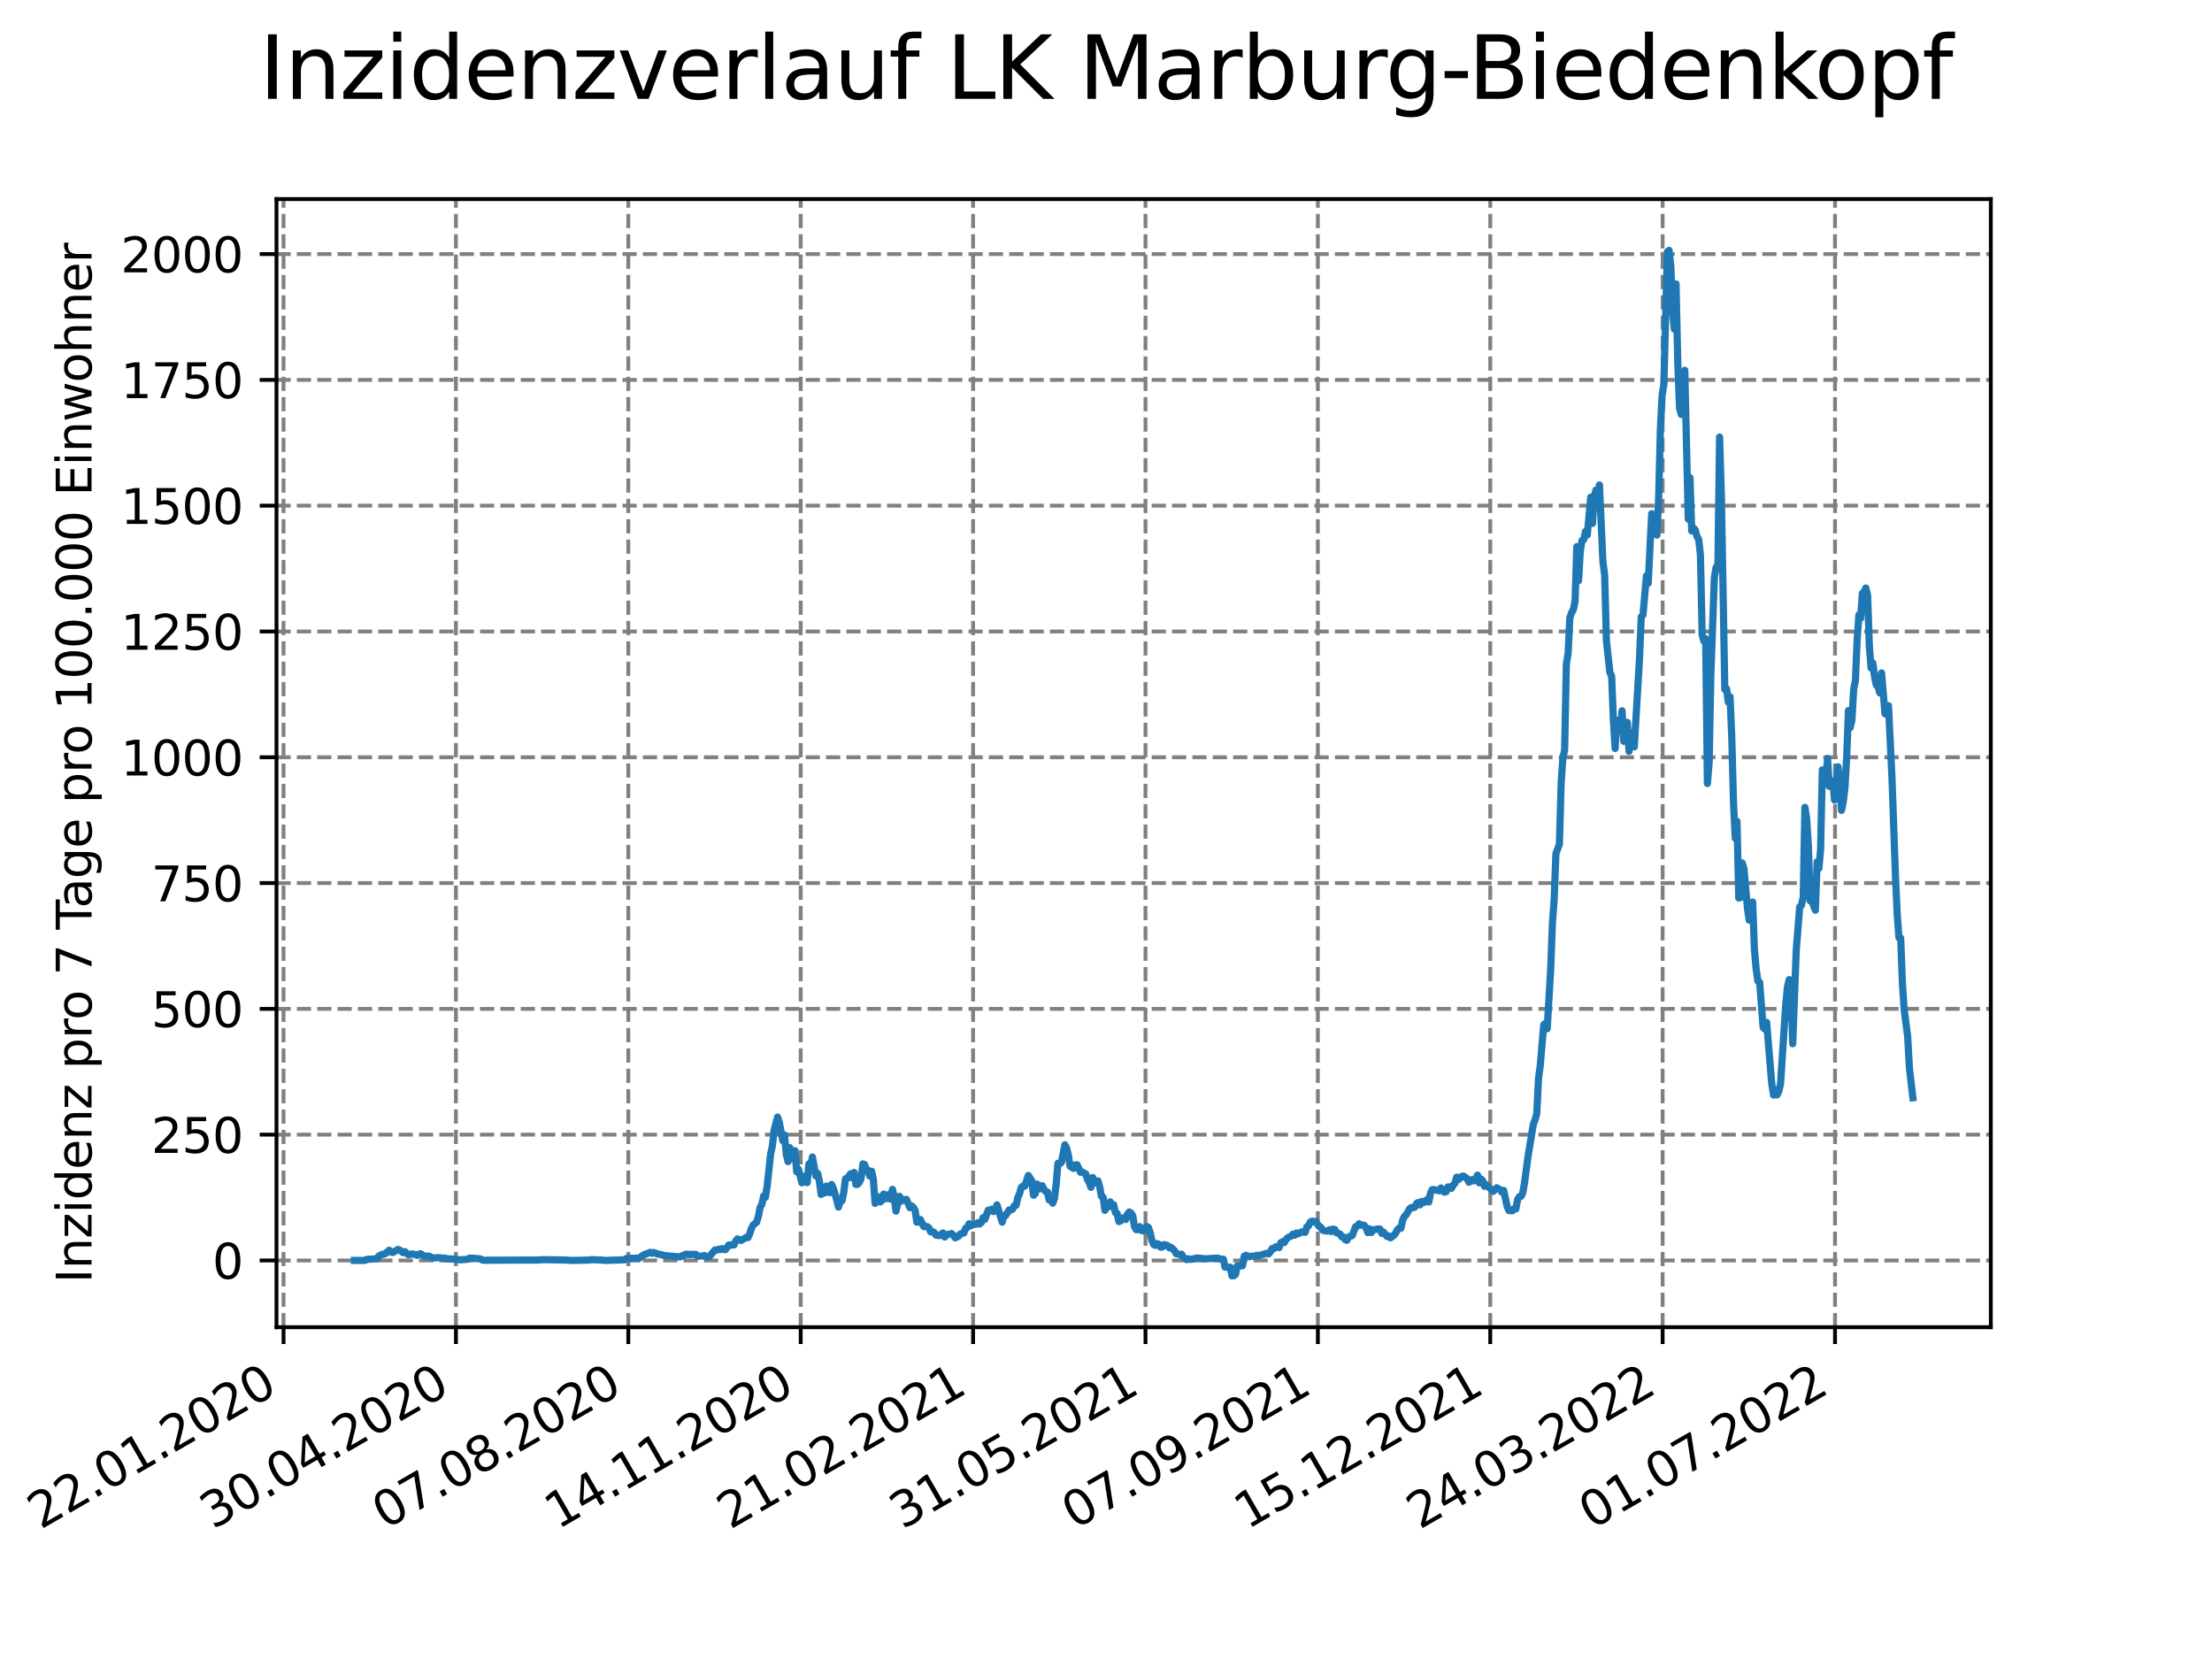 <?xml version="1.0" encoding="utf-8" standalone="no"?>
<!DOCTYPE svg PUBLIC "-//W3C//DTD SVG 1.1//EN"
  "http://www.w3.org/Graphics/SVG/1.1/DTD/svg11.dtd">
<svg xmlns:xlink="http://www.w3.org/1999/xlink" width="460.8pt" height="345.6pt" viewBox="0 0 460.8 345.6" xmlns="http://www.w3.org/2000/svg" version="1.1">
 <defs>
  <style type="text/css">*{stroke-linejoin: round; stroke-linecap: butt}</style>
 </defs>
 <g id="figure_1">
  <g id="patch_1">
   <path d="M 0 345.6 
L 460.8 345.6 
L 460.8 0 
L 0 0 
z
" style="fill: #ffffff"/>
  </g>
  <g id="axes_1">
   <g id="patch_2">
    <path d="M 57.6 276.48 
L 414.72 276.48 
L 414.72 41.472 
L 57.6 41.472 
z
" style="fill: #ffffff"/>
   </g>
   <g id="matplotlib.axis_1">
    <g id="xtick_1">
     <g id="line2d_1">
      <path d="M 59.066 276.48 
L 59.066 41.472 
" clip-path="url(#pbf3b383c83)" style="fill: none; stroke-dasharray: 2.96,1.28; stroke-dashoffset: 0; stroke: #808080; stroke-width: 0.8"/>
     </g>
     <g id="line2d_2">
      <defs>
       <path id="m702a33575b" d="M 0 0 
L 0 3.5 
" style="stroke: #000000; stroke-width: 0.8"/>
      </defs>
      <g>
       <use xlink:href="#m702a33575b" x="59.066" y="276.48" style="stroke: #000000; stroke-width: 0.8"/>
      </g>
     </g>
     <g id="text_1">
      <!-- 22.01.2020 -->
      <g transform="translate(8.441 318.689)rotate(-30)scale(0.1 -0.1)">
       <defs>
        <path id="DejaVuSans-32" d="M 1228 531 
L 3431 531 
L 3431 0 
L 469 0 
L 469 531 
Q 828 903 1448 1529 
Q 2069 2156 2228 2338 
Q 2531 2678 2651 2914 
Q 2772 3150 2772 3378 
Q 2772 3750 2511 3984 
Q 2250 4219 1831 4219 
Q 1534 4219 1204 4116 
Q 875 4013 500 3803 
L 500 4441 
Q 881 4594 1212 4672 
Q 1544 4750 1819 4750 
Q 2544 4750 2975 4387 
Q 3406 4025 3406 3419 
Q 3406 3131 3298 2873 
Q 3191 2616 2906 2266 
Q 2828 2175 2409 1742 
Q 1991 1309 1228 531 
z
" transform="scale(0.016)"/>
        <path id="DejaVuSans-2e" d="M 684 794 
L 1344 794 
L 1344 0 
L 684 0 
L 684 794 
z
" transform="scale(0.016)"/>
        <path id="DejaVuSans-30" d="M 2034 4250 
Q 1547 4250 1301 3770 
Q 1056 3291 1056 2328 
Q 1056 1369 1301 889 
Q 1547 409 2034 409 
Q 2525 409 2770 889 
Q 3016 1369 3016 2328 
Q 3016 3291 2770 3770 
Q 2525 4250 2034 4250 
z
M 2034 4750 
Q 2819 4750 3233 4129 
Q 3647 3509 3647 2328 
Q 3647 1150 3233 529 
Q 2819 -91 2034 -91 
Q 1250 -91 836 529 
Q 422 1150 422 2328 
Q 422 3509 836 4129 
Q 1250 4750 2034 4750 
z
" transform="scale(0.016)"/>
        <path id="DejaVuSans-31" d="M 794 531 
L 1825 531 
L 1825 4091 
L 703 3866 
L 703 4441 
L 1819 4666 
L 2450 4666 
L 2450 531 
L 3481 531 
L 3481 0 
L 794 0 
L 794 531 
z
" transform="scale(0.016)"/>
       </defs>
       <use xlink:href="#DejaVuSans-32"/>
       <use xlink:href="#DejaVuSans-32" x="63.623"/>
       <use xlink:href="#DejaVuSans-2e" x="127.246"/>
       <use xlink:href="#DejaVuSans-30" x="159.033"/>
       <use xlink:href="#DejaVuSans-31" x="222.656"/>
       <use xlink:href="#DejaVuSans-2e" x="286.279"/>
       <use xlink:href="#DejaVuSans-32" x="318.066"/>
       <use xlink:href="#DejaVuSans-30" x="381.689"/>
       <use xlink:href="#DejaVuSans-32" x="445.312"/>
       <use xlink:href="#DejaVuSans-30" x="508.936"/>
      </g>
     </g>
    </g>
    <g id="xtick_2">
     <g id="line2d_3">
      <path d="M 94.978 276.48 
L 94.978 41.472 
" clip-path="url(#pbf3b383c83)" style="fill: none; stroke-dasharray: 2.96,1.28; stroke-dashoffset: 0; stroke: #808080; stroke-width: 0.8"/>
     </g>
     <g id="line2d_4">
      <g>
       <use xlink:href="#m702a33575b" x="94.978" y="276.48" style="stroke: #000000; stroke-width: 0.8"/>
      </g>
     </g>
     <g id="text_2">
      <!-- 30.04.2020 -->
      <g transform="translate(44.352 318.689)rotate(-30)scale(0.1 -0.1)">
       <defs>
        <path id="DejaVuSans-33" d="M 2597 2516 
Q 3050 2419 3304 2112 
Q 3559 1806 3559 1356 
Q 3559 666 3084 287 
Q 2609 -91 1734 -91 
Q 1441 -91 1130 -33 
Q 819 25 488 141 
L 488 750 
Q 750 597 1062 519 
Q 1375 441 1716 441 
Q 2309 441 2620 675 
Q 2931 909 2931 1356 
Q 2931 1769 2642 2001 
Q 2353 2234 1838 2234 
L 1294 2234 
L 1294 2753 
L 1863 2753 
Q 2328 2753 2575 2939 
Q 2822 3125 2822 3475 
Q 2822 3834 2567 4026 
Q 2313 4219 1838 4219 
Q 1578 4219 1281 4162 
Q 984 4106 628 3988 
L 628 4550 
Q 988 4650 1302 4700 
Q 1616 4750 1894 4750 
Q 2613 4750 3031 4423 
Q 3450 4097 3450 3541 
Q 3450 3153 3228 2886 
Q 3006 2619 2597 2516 
z
" transform="scale(0.016)"/>
        <path id="DejaVuSans-34" d="M 2419 4116 
L 825 1625 
L 2419 1625 
L 2419 4116 
z
M 2253 4666 
L 3047 4666 
L 3047 1625 
L 3713 1625 
L 3713 1100 
L 3047 1100 
L 3047 0 
L 2419 0 
L 2419 1100 
L 313 1100 
L 313 1709 
L 2253 4666 
z
" transform="scale(0.016)"/>
       </defs>
       <use xlink:href="#DejaVuSans-33"/>
       <use xlink:href="#DejaVuSans-30" x="63.623"/>
       <use xlink:href="#DejaVuSans-2e" x="127.246"/>
       <use xlink:href="#DejaVuSans-30" x="159.033"/>
       <use xlink:href="#DejaVuSans-34" x="222.656"/>
       <use xlink:href="#DejaVuSans-2e" x="286.279"/>
       <use xlink:href="#DejaVuSans-32" x="318.066"/>
       <use xlink:href="#DejaVuSans-30" x="381.689"/>
       <use xlink:href="#DejaVuSans-32" x="445.312"/>
       <use xlink:href="#DejaVuSans-30" x="508.936"/>
      </g>
     </g>
    </g>
    <g id="xtick_3">
     <g id="line2d_5">
      <path d="M 130.889 276.48 
L 130.889 41.472 
" clip-path="url(#pbf3b383c83)" style="fill: none; stroke-dasharray: 2.96,1.28; stroke-dashoffset: 0; stroke: #808080; stroke-width: 0.8"/>
     </g>
     <g id="line2d_6">
      <g>
       <use xlink:href="#m702a33575b" x="130.889" y="276.48" style="stroke: #000000; stroke-width: 0.8"/>
      </g>
     </g>
     <g id="text_3">
      <!-- 07.08.2020 -->
      <g transform="translate(80.264 318.689)rotate(-30)scale(0.1 -0.1)">
       <defs>
        <path id="DejaVuSans-37" d="M 525 4666 
L 3525 4666 
L 3525 4397 
L 1831 0 
L 1172 0 
L 2766 4134 
L 525 4134 
L 525 4666 
z
" transform="scale(0.016)"/>
        <path id="DejaVuSans-38" d="M 2034 2216 
Q 1584 2216 1326 1975 
Q 1069 1734 1069 1313 
Q 1069 891 1326 650 
Q 1584 409 2034 409 
Q 2484 409 2743 651 
Q 3003 894 3003 1313 
Q 3003 1734 2745 1975 
Q 2488 2216 2034 2216 
z
M 1403 2484 
Q 997 2584 770 2862 
Q 544 3141 544 3541 
Q 544 4100 942 4425 
Q 1341 4750 2034 4750 
Q 2731 4750 3128 4425 
Q 3525 4100 3525 3541 
Q 3525 3141 3298 2862 
Q 3072 2584 2669 2484 
Q 3125 2378 3379 2068 
Q 3634 1759 3634 1313 
Q 3634 634 3220 271 
Q 2806 -91 2034 -91 
Q 1263 -91 848 271 
Q 434 634 434 1313 
Q 434 1759 690 2068 
Q 947 2378 1403 2484 
z
M 1172 3481 
Q 1172 3119 1398 2916 
Q 1625 2713 2034 2713 
Q 2441 2713 2670 2916 
Q 2900 3119 2900 3481 
Q 2900 3844 2670 4047 
Q 2441 4250 2034 4250 
Q 1625 4250 1398 4047 
Q 1172 3844 1172 3481 
z
" transform="scale(0.016)"/>
       </defs>
       <use xlink:href="#DejaVuSans-30"/>
       <use xlink:href="#DejaVuSans-37" x="63.623"/>
       <use xlink:href="#DejaVuSans-2e" x="127.246"/>
       <use xlink:href="#DejaVuSans-30" x="159.033"/>
       <use xlink:href="#DejaVuSans-38" x="222.656"/>
       <use xlink:href="#DejaVuSans-2e" x="286.279"/>
       <use xlink:href="#DejaVuSans-32" x="318.066"/>
       <use xlink:href="#DejaVuSans-30" x="381.689"/>
       <use xlink:href="#DejaVuSans-32" x="445.312"/>
       <use xlink:href="#DejaVuSans-30" x="508.936"/>
      </g>
     </g>
    </g>
    <g id="xtick_4">
     <g id="line2d_7">
      <path d="M 166.801 276.48 
L 166.801 41.472 
" clip-path="url(#pbf3b383c83)" style="fill: none; stroke-dasharray: 2.96,1.28; stroke-dashoffset: 0; stroke: #808080; stroke-width: 0.8"/>
     </g>
     <g id="line2d_8">
      <g>
       <use xlink:href="#m702a33575b" x="166.801" y="276.48" style="stroke: #000000; stroke-width: 0.8"/>
      </g>
     </g>
     <g id="text_4">
      <!-- 14.11.2020 -->
      <g transform="translate(116.175 318.689)rotate(-30)scale(0.1 -0.1)">
       <use xlink:href="#DejaVuSans-31"/>
       <use xlink:href="#DejaVuSans-34" x="63.623"/>
       <use xlink:href="#DejaVuSans-2e" x="127.246"/>
       <use xlink:href="#DejaVuSans-31" x="159.033"/>
       <use xlink:href="#DejaVuSans-31" x="222.656"/>
       <use xlink:href="#DejaVuSans-2e" x="286.279"/>
       <use xlink:href="#DejaVuSans-32" x="318.066"/>
       <use xlink:href="#DejaVuSans-30" x="381.689"/>
       <use xlink:href="#DejaVuSans-32" x="445.312"/>
       <use xlink:href="#DejaVuSans-30" x="508.936"/>
      </g>
     </g>
    </g>
    <g id="xtick_5">
     <g id="line2d_9">
      <path d="M 202.712 276.48 
L 202.712 41.472 
" clip-path="url(#pbf3b383c83)" style="fill: none; stroke-dasharray: 2.96,1.28; stroke-dashoffset: 0; stroke: #808080; stroke-width: 0.8"/>
     </g>
     <g id="line2d_10">
      <g>
       <use xlink:href="#m702a33575b" x="202.712" y="276.48" style="stroke: #000000; stroke-width: 0.8"/>
      </g>
     </g>
     <g id="text_5">
      <!-- 21.02.2021 -->
      <g transform="translate(152.087 318.689)rotate(-30)scale(0.1 -0.1)">
       <use xlink:href="#DejaVuSans-32"/>
       <use xlink:href="#DejaVuSans-31" x="63.623"/>
       <use xlink:href="#DejaVuSans-2e" x="127.246"/>
       <use xlink:href="#DejaVuSans-30" x="159.033"/>
       <use xlink:href="#DejaVuSans-32" x="222.656"/>
       <use xlink:href="#DejaVuSans-2e" x="286.279"/>
       <use xlink:href="#DejaVuSans-32" x="318.066"/>
       <use xlink:href="#DejaVuSans-30" x="381.689"/>
       <use xlink:href="#DejaVuSans-32" x="445.312"/>
       <use xlink:href="#DejaVuSans-31" x="508.936"/>
      </g>
     </g>
    </g>
    <g id="xtick_6">
     <g id="line2d_11">
      <path d="M 238.624 276.48 
L 238.624 41.472 
" clip-path="url(#pbf3b383c83)" style="fill: none; stroke-dasharray: 2.96,1.28; stroke-dashoffset: 0; stroke: #808080; stroke-width: 0.8"/>
     </g>
     <g id="line2d_12">
      <g>
       <use xlink:href="#m702a33575b" x="238.624" y="276.48" style="stroke: #000000; stroke-width: 0.8"/>
      </g>
     </g>
     <g id="text_6">
      <!-- 31.05.2021 -->
      <g transform="translate(187.998 318.689)rotate(-30)scale(0.1 -0.1)">
       <defs>
        <path id="DejaVuSans-35" d="M 691 4666 
L 3169 4666 
L 3169 4134 
L 1269 4134 
L 1269 2991 
Q 1406 3038 1543 3061 
Q 1681 3084 1819 3084 
Q 2600 3084 3056 2656 
Q 3513 2228 3513 1497 
Q 3513 744 3044 326 
Q 2575 -91 1722 -91 
Q 1428 -91 1123 -41 
Q 819 9 494 109 
L 494 744 
Q 775 591 1075 516 
Q 1375 441 1709 441 
Q 2250 441 2565 725 
Q 2881 1009 2881 1497 
Q 2881 1984 2565 2268 
Q 2250 2553 1709 2553 
Q 1456 2553 1204 2497 
Q 953 2441 691 2322 
L 691 4666 
z
" transform="scale(0.016)"/>
       </defs>
       <use xlink:href="#DejaVuSans-33"/>
       <use xlink:href="#DejaVuSans-31" x="63.623"/>
       <use xlink:href="#DejaVuSans-2e" x="127.246"/>
       <use xlink:href="#DejaVuSans-30" x="159.033"/>
       <use xlink:href="#DejaVuSans-35" x="222.656"/>
       <use xlink:href="#DejaVuSans-2e" x="286.279"/>
       <use xlink:href="#DejaVuSans-32" x="318.066"/>
       <use xlink:href="#DejaVuSans-30" x="381.689"/>
       <use xlink:href="#DejaVuSans-32" x="445.312"/>
       <use xlink:href="#DejaVuSans-31" x="508.936"/>
      </g>
     </g>
    </g>
    <g id="xtick_7">
     <g id="line2d_13">
      <path d="M 274.535 276.48 
L 274.535 41.472 
" clip-path="url(#pbf3b383c83)" style="fill: none; stroke-dasharray: 2.96,1.28; stroke-dashoffset: 0; stroke: #808080; stroke-width: 0.8"/>
     </g>
     <g id="line2d_14">
      <g>
       <use xlink:href="#m702a33575b" x="274.535" y="276.48" style="stroke: #000000; stroke-width: 0.8"/>
      </g>
     </g>
     <g id="text_7">
      <!-- 07.09.2021 -->
      <g transform="translate(223.91 318.689)rotate(-30)scale(0.1 -0.1)">
       <defs>
        <path id="DejaVuSans-39" d="M 703 97 
L 703 672 
Q 941 559 1184 500 
Q 1428 441 1663 441 
Q 2288 441 2617 861 
Q 2947 1281 2994 2138 
Q 2813 1869 2534 1725 
Q 2256 1581 1919 1581 
Q 1219 1581 811 2004 
Q 403 2428 403 3163 
Q 403 3881 828 4315 
Q 1253 4750 1959 4750 
Q 2769 4750 3195 4129 
Q 3622 3509 3622 2328 
Q 3622 1225 3098 567 
Q 2575 -91 1691 -91 
Q 1453 -91 1209 -44 
Q 966 3 703 97 
z
M 1959 2075 
Q 2384 2075 2632 2365 
Q 2881 2656 2881 3163 
Q 2881 3666 2632 3958 
Q 2384 4250 1959 4250 
Q 1534 4250 1286 3958 
Q 1038 3666 1038 3163 
Q 1038 2656 1286 2365 
Q 1534 2075 1959 2075 
z
" transform="scale(0.016)"/>
       </defs>
       <use xlink:href="#DejaVuSans-30"/>
       <use xlink:href="#DejaVuSans-37" x="63.623"/>
       <use xlink:href="#DejaVuSans-2e" x="127.246"/>
       <use xlink:href="#DejaVuSans-30" x="159.033"/>
       <use xlink:href="#DejaVuSans-39" x="222.656"/>
       <use xlink:href="#DejaVuSans-2e" x="286.279"/>
       <use xlink:href="#DejaVuSans-32" x="318.066"/>
       <use xlink:href="#DejaVuSans-30" x="381.689"/>
       <use xlink:href="#DejaVuSans-32" x="445.312"/>
       <use xlink:href="#DejaVuSans-31" x="508.936"/>
      </g>
     </g>
    </g>
    <g id="xtick_8">
     <g id="line2d_15">
      <path d="M 310.447 276.48 
L 310.447 41.472 
" clip-path="url(#pbf3b383c83)" style="fill: none; stroke-dasharray: 2.96,1.28; stroke-dashoffset: 0; stroke: #808080; stroke-width: 0.8"/>
     </g>
     <g id="line2d_16">
      <g>
       <use xlink:href="#m702a33575b" x="310.447" y="276.48" style="stroke: #000000; stroke-width: 0.8"/>
      </g>
     </g>
     <g id="text_8">
      <!-- 15.12.2021 -->
      <g transform="translate(259.821 318.689)rotate(-30)scale(0.1 -0.1)">
       <use xlink:href="#DejaVuSans-31"/>
       <use xlink:href="#DejaVuSans-35" x="63.623"/>
       <use xlink:href="#DejaVuSans-2e" x="127.246"/>
       <use xlink:href="#DejaVuSans-31" x="159.033"/>
       <use xlink:href="#DejaVuSans-32" x="222.656"/>
       <use xlink:href="#DejaVuSans-2e" x="286.279"/>
       <use xlink:href="#DejaVuSans-32" x="318.066"/>
       <use xlink:href="#DejaVuSans-30" x="381.689"/>
       <use xlink:href="#DejaVuSans-32" x="445.312"/>
       <use xlink:href="#DejaVuSans-31" x="508.936"/>
      </g>
     </g>
    </g>
    <g id="xtick_9">
     <g id="line2d_17">
      <path d="M 346.358 276.48 
L 346.358 41.472 
" clip-path="url(#pbf3b383c83)" style="fill: none; stroke-dasharray: 2.96,1.28; stroke-dashoffset: 0; stroke: #808080; stroke-width: 0.8"/>
     </g>
     <g id="line2d_18">
      <g>
       <use xlink:href="#m702a33575b" x="346.358" y="276.48" style="stroke: #000000; stroke-width: 0.8"/>
      </g>
     </g>
     <g id="text_9">
      <!-- 24.03.2022 -->
      <g transform="translate(295.733 318.689)rotate(-30)scale(0.1 -0.1)">
       <use xlink:href="#DejaVuSans-32"/>
       <use xlink:href="#DejaVuSans-34" x="63.623"/>
       <use xlink:href="#DejaVuSans-2e" x="127.246"/>
       <use xlink:href="#DejaVuSans-30" x="159.033"/>
       <use xlink:href="#DejaVuSans-33" x="222.656"/>
       <use xlink:href="#DejaVuSans-2e" x="286.279"/>
       <use xlink:href="#DejaVuSans-32" x="318.066"/>
       <use xlink:href="#DejaVuSans-30" x="381.689"/>
       <use xlink:href="#DejaVuSans-32" x="445.312"/>
       <use xlink:href="#DejaVuSans-32" x="508.936"/>
      </g>
     </g>
    </g>
    <g id="xtick_10">
     <g id="line2d_19">
      <path d="M 382.27 276.48 
L 382.27 41.472 
" clip-path="url(#pbf3b383c83)" style="fill: none; stroke-dasharray: 2.96,1.28; stroke-dashoffset: 0; stroke: #808080; stroke-width: 0.8"/>
     </g>
     <g id="line2d_20">
      <g>
       <use xlink:href="#m702a33575b" x="382.27" y="276.48" style="stroke: #000000; stroke-width: 0.8"/>
      </g>
     </g>
     <g id="text_10">
      <!-- 01.07.2022 -->
      <g transform="translate(331.644 318.689)rotate(-30)scale(0.1 -0.1)">
       <use xlink:href="#DejaVuSans-30"/>
       <use xlink:href="#DejaVuSans-31" x="63.623"/>
       <use xlink:href="#DejaVuSans-2e" x="127.246"/>
       <use xlink:href="#DejaVuSans-30" x="159.033"/>
       <use xlink:href="#DejaVuSans-37" x="222.656"/>
       <use xlink:href="#DejaVuSans-2e" x="286.279"/>
       <use xlink:href="#DejaVuSans-32" x="318.066"/>
       <use xlink:href="#DejaVuSans-30" x="381.689"/>
       <use xlink:href="#DejaVuSans-32" x="445.312"/>
       <use xlink:href="#DejaVuSans-32" x="508.936"/>
      </g>
     </g>
    </g>
   </g>
   <g id="matplotlib.axis_2">
    <g id="ytick_1">
     <g id="line2d_21">
      <path d="M 57.6 262.574 
L 414.72 262.574 
" clip-path="url(#pbf3b383c83)" style="fill: none; stroke-dasharray: 2.96,1.28; stroke-dashoffset: 0; stroke: #808080; stroke-width: 0.8"/>
     </g>
     <g id="line2d_22">
      <defs>
       <path id="me508897c13" d="M 0 0 
L -3.5 0 
" style="stroke: #000000; stroke-width: 0.8"/>
      </defs>
      <g>
       <use xlink:href="#me508897c13" x="57.6" y="262.574" style="stroke: #000000; stroke-width: 0.8"/>
      </g>
     </g>
     <g id="text_11">
      <!-- 0 -->
      <g transform="translate(44.237 266.373)scale(0.1 -0.1)">
       <use xlink:href="#DejaVuSans-30"/>
      </g>
     </g>
    </g>
    <g id="ytick_2">
     <g id="line2d_23">
      <path d="M 57.6 236.368 
L 414.72 236.368 
" clip-path="url(#pbf3b383c83)" style="fill: none; stroke-dasharray: 2.96,1.28; stroke-dashoffset: 0; stroke: #808080; stroke-width: 0.8"/>
     </g>
     <g id="line2d_24">
      <g>
       <use xlink:href="#me508897c13" x="57.6" y="236.368" style="stroke: #000000; stroke-width: 0.8"/>
      </g>
     </g>
     <g id="text_12">
      <!-- 250 -->
      <g transform="translate(31.512 240.168)scale(0.1 -0.1)">
       <use xlink:href="#DejaVuSans-32"/>
       <use xlink:href="#DejaVuSans-35" x="63.623"/>
       <use xlink:href="#DejaVuSans-30" x="127.246"/>
      </g>
     </g>
    </g>
    <g id="ytick_3">
     <g id="line2d_25">
      <path d="M 57.6 210.163 
L 414.72 210.163 
" clip-path="url(#pbf3b383c83)" style="fill: none; stroke-dasharray: 2.96,1.28; stroke-dashoffset: 0; stroke: #808080; stroke-width: 0.8"/>
     </g>
     <g id="line2d_26">
      <g>
       <use xlink:href="#me508897c13" x="57.6" y="210.163" style="stroke: #000000; stroke-width: 0.8"/>
      </g>
     </g>
     <g id="text_13">
      <!-- 500 -->
      <g transform="translate(31.512 213.962)scale(0.1 -0.1)">
       <use xlink:href="#DejaVuSans-35"/>
       <use xlink:href="#DejaVuSans-30" x="63.623"/>
       <use xlink:href="#DejaVuSans-30" x="127.246"/>
      </g>
     </g>
    </g>
    <g id="ytick_4">
     <g id="line2d_27">
      <path d="M 57.6 183.958 
L 414.72 183.958 
" clip-path="url(#pbf3b383c83)" style="fill: none; stroke-dasharray: 2.96,1.28; stroke-dashoffset: 0; stroke: #808080; stroke-width: 0.8"/>
     </g>
     <g id="line2d_28">
      <g>
       <use xlink:href="#me508897c13" x="57.6" y="183.958" style="stroke: #000000; stroke-width: 0.8"/>
      </g>
     </g>
     <g id="text_14">
      <!-- 750 -->
      <g transform="translate(31.512 187.757)scale(0.1 -0.1)">
       <use xlink:href="#DejaVuSans-37"/>
       <use xlink:href="#DejaVuSans-35" x="63.623"/>
       <use xlink:href="#DejaVuSans-30" x="127.246"/>
      </g>
     </g>
    </g>
    <g id="ytick_5">
     <g id="line2d_29">
      <path d="M 57.6 157.753 
L 414.72 157.753 
" clip-path="url(#pbf3b383c83)" style="fill: none; stroke-dasharray: 2.96,1.28; stroke-dashoffset: 0; stroke: #808080; stroke-width: 0.8"/>
     </g>
     <g id="line2d_30">
      <g>
       <use xlink:href="#me508897c13" x="57.6" y="157.753" style="stroke: #000000; stroke-width: 0.8"/>
      </g>
     </g>
     <g id="text_15">
      <!-- 1000 -->
      <g transform="translate(25.15 161.552)scale(0.1 -0.1)">
       <use xlink:href="#DejaVuSans-31"/>
       <use xlink:href="#DejaVuSans-30" x="63.623"/>
       <use xlink:href="#DejaVuSans-30" x="127.246"/>
       <use xlink:href="#DejaVuSans-30" x="190.869"/>
      </g>
     </g>
    </g>
    <g id="ytick_6">
     <g id="line2d_31">
      <path d="M 57.6 131.547 
L 414.72 131.547 
" clip-path="url(#pbf3b383c83)" style="fill: none; stroke-dasharray: 2.96,1.28; stroke-dashoffset: 0; stroke: #808080; stroke-width: 0.8"/>
     </g>
     <g id="line2d_32">
      <g>
       <use xlink:href="#me508897c13" x="57.6" y="131.547" style="stroke: #000000; stroke-width: 0.8"/>
      </g>
     </g>
     <g id="text_16">
      <!-- 1250 -->
      <g transform="translate(25.15 135.346)scale(0.1 -0.1)">
       <use xlink:href="#DejaVuSans-31"/>
       <use xlink:href="#DejaVuSans-32" x="63.623"/>
       <use xlink:href="#DejaVuSans-35" x="127.246"/>
       <use xlink:href="#DejaVuSans-30" x="190.869"/>
      </g>
     </g>
    </g>
    <g id="ytick_7">
     <g id="line2d_33">
      <path d="M 57.6 105.342 
L 414.72 105.342 
" clip-path="url(#pbf3b383c83)" style="fill: none; stroke-dasharray: 2.96,1.28; stroke-dashoffset: 0; stroke: #808080; stroke-width: 0.8"/>
     </g>
     <g id="line2d_34">
      <g>
       <use xlink:href="#me508897c13" x="57.6" y="105.342" style="stroke: #000000; stroke-width: 0.8"/>
      </g>
     </g>
     <g id="text_17">
      <!-- 1500 -->
      <g transform="translate(25.15 109.141)scale(0.1 -0.1)">
       <use xlink:href="#DejaVuSans-31"/>
       <use xlink:href="#DejaVuSans-35" x="63.623"/>
       <use xlink:href="#DejaVuSans-30" x="127.246"/>
       <use xlink:href="#DejaVuSans-30" x="190.869"/>
      </g>
     </g>
    </g>
    <g id="ytick_8">
     <g id="line2d_35">
      <path d="M 57.6 79.137 
L 414.72 79.137 
" clip-path="url(#pbf3b383c83)" style="fill: none; stroke-dasharray: 2.96,1.28; stroke-dashoffset: 0; stroke: #808080; stroke-width: 0.8"/>
     </g>
     <g id="line2d_36">
      <g>
       <use xlink:href="#me508897c13" x="57.6" y="79.137" style="stroke: #000000; stroke-width: 0.8"/>
      </g>
     </g>
     <g id="text_18">
      <!-- 1750 -->
      <g transform="translate(25.15 82.936)scale(0.1 -0.1)">
       <use xlink:href="#DejaVuSans-31"/>
       <use xlink:href="#DejaVuSans-37" x="63.623"/>
       <use xlink:href="#DejaVuSans-35" x="127.246"/>
       <use xlink:href="#DejaVuSans-30" x="190.869"/>
      </g>
     </g>
    </g>
    <g id="ytick_9">
     <g id="line2d_37">
      <path d="M 57.6 52.931 
L 414.72 52.931 
" clip-path="url(#pbf3b383c83)" style="fill: none; stroke-dasharray: 2.96,1.28; stroke-dashoffset: 0; stroke: #808080; stroke-width: 0.8"/>
     </g>
     <g id="line2d_38">
      <g>
       <use xlink:href="#me508897c13" x="57.6" y="52.931" style="stroke: #000000; stroke-width: 0.8"/>
      </g>
     </g>
     <g id="text_19">
      <!-- 2000 -->
      <g transform="translate(25.15 56.731)scale(0.1 -0.1)">
       <use xlink:href="#DejaVuSans-32"/>
       <use xlink:href="#DejaVuSans-30" x="63.623"/>
       <use xlink:href="#DejaVuSans-30" x="127.246"/>
       <use xlink:href="#DejaVuSans-30" x="190.869"/>
      </g>
     </g>
    </g>
    <g id="text_20">
     <!-- Inzidenz pro 7 Tage pro 100.000 Einwohner -->
     <g transform="translate(19.07 267.301)rotate(-90)scale(0.1 -0.1)">
      <defs>
       <path id="DejaVuSans-49" d="M 628 4666 
L 1259 4666 
L 1259 0 
L 628 0 
L 628 4666 
z
" transform="scale(0.016)"/>
       <path id="DejaVuSans-6e" d="M 3513 2113 
L 3513 0 
L 2938 0 
L 2938 2094 
Q 2938 2591 2744 2837 
Q 2550 3084 2163 3084 
Q 1697 3084 1428 2787 
Q 1159 2491 1159 1978 
L 1159 0 
L 581 0 
L 581 3500 
L 1159 3500 
L 1159 2956 
Q 1366 3272 1645 3428 
Q 1925 3584 2291 3584 
Q 2894 3584 3203 3211 
Q 3513 2838 3513 2113 
z
" transform="scale(0.016)"/>
       <path id="DejaVuSans-7a" d="M 353 3500 
L 3084 3500 
L 3084 2975 
L 922 459 
L 3084 459 
L 3084 0 
L 275 0 
L 275 525 
L 2438 3041 
L 353 3041 
L 353 3500 
z
" transform="scale(0.016)"/>
       <path id="DejaVuSans-69" d="M 603 3500 
L 1178 3500 
L 1178 0 
L 603 0 
L 603 3500 
z
M 603 4863 
L 1178 4863 
L 1178 4134 
L 603 4134 
L 603 4863 
z
" transform="scale(0.016)"/>
       <path id="DejaVuSans-64" d="M 2906 2969 
L 2906 4863 
L 3481 4863 
L 3481 0 
L 2906 0 
L 2906 525 
Q 2725 213 2448 61 
Q 2172 -91 1784 -91 
Q 1150 -91 751 415 
Q 353 922 353 1747 
Q 353 2572 751 3078 
Q 1150 3584 1784 3584 
Q 2172 3584 2448 3432 
Q 2725 3281 2906 2969 
z
M 947 1747 
Q 947 1113 1208 752 
Q 1469 391 1925 391 
Q 2381 391 2643 752 
Q 2906 1113 2906 1747 
Q 2906 2381 2643 2742 
Q 2381 3103 1925 3103 
Q 1469 3103 1208 2742 
Q 947 2381 947 1747 
z
" transform="scale(0.016)"/>
       <path id="DejaVuSans-65" d="M 3597 1894 
L 3597 1613 
L 953 1613 
Q 991 1019 1311 708 
Q 1631 397 2203 397 
Q 2534 397 2845 478 
Q 3156 559 3463 722 
L 3463 178 
Q 3153 47 2828 -22 
Q 2503 -91 2169 -91 
Q 1331 -91 842 396 
Q 353 884 353 1716 
Q 353 2575 817 3079 
Q 1281 3584 2069 3584 
Q 2775 3584 3186 3129 
Q 3597 2675 3597 1894 
z
M 3022 2063 
Q 3016 2534 2758 2815 
Q 2500 3097 2075 3097 
Q 1594 3097 1305 2825 
Q 1016 2553 972 2059 
L 3022 2063 
z
" transform="scale(0.016)"/>
       <path id="DejaVuSans-20" transform="scale(0.016)"/>
       <path id="DejaVuSans-70" d="M 1159 525 
L 1159 -1331 
L 581 -1331 
L 581 3500 
L 1159 3500 
L 1159 2969 
Q 1341 3281 1617 3432 
Q 1894 3584 2278 3584 
Q 2916 3584 3314 3078 
Q 3713 2572 3713 1747 
Q 3713 922 3314 415 
Q 2916 -91 2278 -91 
Q 1894 -91 1617 61 
Q 1341 213 1159 525 
z
M 3116 1747 
Q 3116 2381 2855 2742 
Q 2594 3103 2138 3103 
Q 1681 3103 1420 2742 
Q 1159 2381 1159 1747 
Q 1159 1113 1420 752 
Q 1681 391 2138 391 
Q 2594 391 2855 752 
Q 3116 1113 3116 1747 
z
" transform="scale(0.016)"/>
       <path id="DejaVuSans-72" d="M 2631 2963 
Q 2534 3019 2420 3045 
Q 2306 3072 2169 3072 
Q 1681 3072 1420 2755 
Q 1159 2438 1159 1844 
L 1159 0 
L 581 0 
L 581 3500 
L 1159 3500 
L 1159 2956 
Q 1341 3275 1631 3429 
Q 1922 3584 2338 3584 
Q 2397 3584 2469 3576 
Q 2541 3569 2628 3553 
L 2631 2963 
z
" transform="scale(0.016)"/>
       <path id="DejaVuSans-6f" d="M 1959 3097 
Q 1497 3097 1228 2736 
Q 959 2375 959 1747 
Q 959 1119 1226 758 
Q 1494 397 1959 397 
Q 2419 397 2687 759 
Q 2956 1122 2956 1747 
Q 2956 2369 2687 2733 
Q 2419 3097 1959 3097 
z
M 1959 3584 
Q 2709 3584 3137 3096 
Q 3566 2609 3566 1747 
Q 3566 888 3137 398 
Q 2709 -91 1959 -91 
Q 1206 -91 779 398 
Q 353 888 353 1747 
Q 353 2609 779 3096 
Q 1206 3584 1959 3584 
z
" transform="scale(0.016)"/>
       <path id="DejaVuSans-54" d="M -19 4666 
L 3928 4666 
L 3928 4134 
L 2272 4134 
L 2272 0 
L 1638 0 
L 1638 4134 
L -19 4134 
L -19 4666 
z
" transform="scale(0.016)"/>
       <path id="DejaVuSans-61" d="M 2194 1759 
Q 1497 1759 1228 1600 
Q 959 1441 959 1056 
Q 959 750 1161 570 
Q 1363 391 1709 391 
Q 2188 391 2477 730 
Q 2766 1069 2766 1631 
L 2766 1759 
L 2194 1759 
z
M 3341 1997 
L 3341 0 
L 2766 0 
L 2766 531 
Q 2569 213 2275 61 
Q 1981 -91 1556 -91 
Q 1019 -91 701 211 
Q 384 513 384 1019 
Q 384 1609 779 1909 
Q 1175 2209 1959 2209 
L 2766 2209 
L 2766 2266 
Q 2766 2663 2505 2880 
Q 2244 3097 1772 3097 
Q 1472 3097 1187 3025 
Q 903 2953 641 2809 
L 641 3341 
Q 956 3463 1253 3523 
Q 1550 3584 1831 3584 
Q 2591 3584 2966 3190 
Q 3341 2797 3341 1997 
z
" transform="scale(0.016)"/>
       <path id="DejaVuSans-67" d="M 2906 1791 
Q 2906 2416 2648 2759 
Q 2391 3103 1925 3103 
Q 1463 3103 1205 2759 
Q 947 2416 947 1791 
Q 947 1169 1205 825 
Q 1463 481 1925 481 
Q 2391 481 2648 825 
Q 2906 1169 2906 1791 
z
M 3481 434 
Q 3481 -459 3084 -895 
Q 2688 -1331 1869 -1331 
Q 1566 -1331 1297 -1286 
Q 1028 -1241 775 -1147 
L 775 -588 
Q 1028 -725 1275 -790 
Q 1522 -856 1778 -856 
Q 2344 -856 2625 -561 
Q 2906 -266 2906 331 
L 2906 616 
Q 2728 306 2450 153 
Q 2172 0 1784 0 
Q 1141 0 747 490 
Q 353 981 353 1791 
Q 353 2603 747 3093 
Q 1141 3584 1784 3584 
Q 2172 3584 2450 3431 
Q 2728 3278 2906 2969 
L 2906 3500 
L 3481 3500 
L 3481 434 
z
" transform="scale(0.016)"/>
       <path id="DejaVuSans-45" d="M 628 4666 
L 3578 4666 
L 3578 4134 
L 1259 4134 
L 1259 2753 
L 3481 2753 
L 3481 2222 
L 1259 2222 
L 1259 531 
L 3634 531 
L 3634 0 
L 628 0 
L 628 4666 
z
" transform="scale(0.016)"/>
       <path id="DejaVuSans-77" d="M 269 3500 
L 844 3500 
L 1563 769 
L 2278 3500 
L 2956 3500 
L 3675 769 
L 4391 3500 
L 4966 3500 
L 4050 0 
L 3372 0 
L 2619 2869 
L 1863 0 
L 1184 0 
L 269 3500 
z
" transform="scale(0.016)"/>
       <path id="DejaVuSans-68" d="M 3513 2113 
L 3513 0 
L 2938 0 
L 2938 2094 
Q 2938 2591 2744 2837 
Q 2550 3084 2163 3084 
Q 1697 3084 1428 2787 
Q 1159 2491 1159 1978 
L 1159 0 
L 581 0 
L 581 4863 
L 1159 4863 
L 1159 2956 
Q 1366 3272 1645 3428 
Q 1925 3584 2291 3584 
Q 2894 3584 3203 3211 
Q 3513 2838 3513 2113 
z
" transform="scale(0.016)"/>
      </defs>
      <use xlink:href="#DejaVuSans-49"/>
      <use xlink:href="#DejaVuSans-6e" x="29.492"/>
      <use xlink:href="#DejaVuSans-7a" x="92.871"/>
      <use xlink:href="#DejaVuSans-69" x="145.361"/>
      <use xlink:href="#DejaVuSans-64" x="173.145"/>
      <use xlink:href="#DejaVuSans-65" x="236.621"/>
      <use xlink:href="#DejaVuSans-6e" x="298.145"/>
      <use xlink:href="#DejaVuSans-7a" x="361.523"/>
      <use xlink:href="#DejaVuSans-20" x="414.014"/>
      <use xlink:href="#DejaVuSans-70" x="445.801"/>
      <use xlink:href="#DejaVuSans-72" x="509.277"/>
      <use xlink:href="#DejaVuSans-6f" x="548.141"/>
      <use xlink:href="#DejaVuSans-20" x="609.322"/>
      <use xlink:href="#DejaVuSans-37" x="641.109"/>
      <use xlink:href="#DejaVuSans-20" x="704.732"/>
      <use xlink:href="#DejaVuSans-54" x="736.52"/>
      <use xlink:href="#DejaVuSans-61" x="781.104"/>
      <use xlink:href="#DejaVuSans-67" x="842.383"/>
      <use xlink:href="#DejaVuSans-65" x="905.859"/>
      <use xlink:href="#DejaVuSans-20" x="967.383"/>
      <use xlink:href="#DejaVuSans-70" x="999.17"/>
      <use xlink:href="#DejaVuSans-72" x="1062.646"/>
      <use xlink:href="#DejaVuSans-6f" x="1101.51"/>
      <use xlink:href="#DejaVuSans-20" x="1162.691"/>
      <use xlink:href="#DejaVuSans-31" x="1194.479"/>
      <use xlink:href="#DejaVuSans-30" x="1258.102"/>
      <use xlink:href="#DejaVuSans-30" x="1321.725"/>
      <use xlink:href="#DejaVuSans-2e" x="1385.348"/>
      <use xlink:href="#DejaVuSans-30" x="1417.135"/>
      <use xlink:href="#DejaVuSans-30" x="1480.758"/>
      <use xlink:href="#DejaVuSans-30" x="1544.381"/>
      <use xlink:href="#DejaVuSans-20" x="1608.004"/>
      <use xlink:href="#DejaVuSans-45" x="1639.791"/>
      <use xlink:href="#DejaVuSans-69" x="1702.975"/>
      <use xlink:href="#DejaVuSans-6e" x="1730.758"/>
      <use xlink:href="#DejaVuSans-77" x="1794.137"/>
      <use xlink:href="#DejaVuSans-6f" x="1875.924"/>
      <use xlink:href="#DejaVuSans-68" x="1937.105"/>
      <use xlink:href="#DejaVuSans-6e" x="2000.484"/>
      <use xlink:href="#DejaVuSans-65" x="2063.863"/>
      <use xlink:href="#DejaVuSans-72" x="2125.387"/>
     </g>
    </g>
   </g>
   <g id="line2d_39">
    <path d="M 73.833 262.574 
L 76.009 262.574 
L 76.372 262.362 
L 78.186 262.234 
L 78.548 262.234 
L 78.911 261.64 
L 79.637 261.301 
L 79.999 261.259 
L 80.362 261.089 
L 81.088 260.452 
L 81.45 260.834 
L 81.813 260.919 
L 82.901 260.283 
L 83.264 260.41 
L 83.99 260.962 
L 84.352 260.749 
L 85.078 261.386 
L 85.803 261.216 
L 86.529 261.343 
L 86.891 261.513 
L 87.254 261.259 
L 87.617 261.174 
L 88.342 261.683 
L 89.068 261.683 
L 89.431 261.683 
L 90.156 262.065 
L 91.607 261.98 
L 92.333 262.149 
L 92.695 262.065 
L 93.058 262.234 
L 93.784 262.234 
L 95.96 262.446 
L 97.411 262.319 
L 97.774 262.107 
L 98.499 262.107 
L 99.95 262.234 
L 100.676 262.531 
L 112.283 262.489 
L 113.009 262.404 
L 117.725 262.489 
L 119.176 262.574 
L 122.803 262.489 
L 123.166 262.404 
L 124.254 262.446 
L 125.342 262.489 
L 126.068 262.574 
L 127.156 262.531 
L 130.058 262.446 
L 130.421 262.192 
L 131.872 262.107 
L 132.234 262.149 
L 132.597 262.065 
L 132.96 262.234 
L 134.048 261.428 
L 135.499 260.877 
L 135.862 261.089 
L 136.224 260.919 
L 136.95 261.216 
L 137.675 261.343 
L 138.401 261.555 
L 141.666 261.852 
L 142.028 261.598 
L 142.391 261.64 
L 142.754 261.301 
L 143.117 261.259 
L 143.479 261.343 
L 144.568 261.301 
L 144.93 261.301 
L 145.293 261.683 
L 146.381 261.64 
L 146.744 261.555 
L 147.107 261.852 
L 147.832 261.683 
L 148.92 260.41 
L 149.283 260.41 
L 149.646 260.24 
L 150.009 260.325 
L 150.371 260.113 
L 150.734 260.283 
L 151.097 260.325 
L 151.822 259.349 
L 152.185 259.434 
L 152.548 259.265 
L 152.911 259.349 
L 153.273 258.501 
L 153.636 258.077 
L 154.362 258.416 
L 155.45 257.78 
L 155.813 257.822 
L 156.175 257.016 
L 156.538 255.913 
L 156.901 255.192 
L 157.626 254.598 
L 157.989 253.368 
L 158.352 251.501 
L 158.714 250.907 
L 159.077 249.125 
L 159.44 249.422 
L 159.803 247.174 
L 160.528 240.429 
L 160.891 238.774 
L 161.254 235.465 
L 161.979 232.708 
L 162.342 233.811 
L 163.067 237.629 
L 163.43 236.441 
L 163.793 240.471 
L 164.156 241.998 
L 164.518 239.071 
L 164.881 239.92 
L 165.244 241.489 
L 165.607 239.708 
L 165.969 244.12 
L 166.332 243.568 
L 167.058 246.41 
L 167.42 245.053 
L 167.783 245.562 
L 168.146 246.368 
L 168.509 242.465 
L 168.871 242.889 
L 169.234 241.023 
L 169.959 244.968 
L 170.322 244.416 
L 170.685 245.986 
L 171.048 248.829 
L 171.41 247.513 
L 171.773 248.532 
L 172.136 247.089 
L 172.499 247.598 
L 172.861 248.447 
L 173.224 246.75 
L 173.587 247.513 
L 174.312 249.974 
L 174.675 251.459 
L 175.038 250.271 
L 175.401 250.144 
L 175.763 248.447 
L 176.126 245.562 
L 176.489 245.477 
L 177.214 244.501 
L 177.577 245.392 
L 177.94 244.247 
L 178.303 246.75 
L 178.665 246.707 
L 179.028 246.283 
L 179.391 245.477 
L 179.754 242.465 
L 180.116 242.592 
L 180.479 243.78 
L 180.842 243.78 
L 181.205 245.01 
L 181.567 243.992 
L 181.93 245.604 
L 182.293 250.695 
L 182.655 250.271 
L 183.018 249.295 
L 183.381 250.398 
L 183.744 250.059 
L 184.106 248.744 
L 184.469 249.719 
L 184.832 249.677 
L 185.195 248.829 
L 185.557 249.804 
L 185.92 247.768 
L 186.283 249.422 
L 186.646 252.307 
L 187.371 249.21 
L 187.734 250.228 
L 188.097 249.847 
L 188.459 250.016 
L 188.822 249.847 
L 189.548 251.586 
L 189.91 251.204 
L 190.273 251.544 
L 190.636 252.138 
L 190.999 254.598 
L 191.361 254.598 
L 191.724 254.047 
L 192.45 255.531 
L 193.175 255.531 
L 193.538 255.828 
L 193.9 256.634 
L 194.263 256.592 
L 194.626 256.762 
L 194.989 257.313 
L 195.714 257.398 
L 196.44 256.847 
L 196.802 257.695 
L 197.165 257.228 
L 197.891 257.059 
L 198.253 256.974 
L 198.616 257.313 
L 198.979 257.865 
L 199.704 257.525 
L 200.067 257.059 
L 200.793 256.847 
L 201.155 255.871 
L 201.518 255.701 
L 201.881 254.937 
L 202.244 255.362 
L 202.606 255.107 
L 203.332 255.022 
L 203.695 254.725 
L 204.057 254.98 
L 204.42 254.683 
L 204.783 253.665 
L 205.146 254.047 
L 205.871 252.095 
L 206.234 252.265 
L 206.596 251.883 
L 206.959 252.392 
L 207.322 252.265 
L 207.685 250.992 
L 208.773 254.598 
L 209.136 253.325 
L 209.498 253.198 
L 210.224 252.053 
L 210.587 252.053 
L 210.949 251.883 
L 211.312 251.162 
L 211.675 251.077 
L 212.038 249.465 
L 212.4 248.616 
L 212.763 247.344 
L 213.126 247.047 
L 213.489 247.089 
L 214.214 244.883 
L 214.94 245.986 
L 215.302 248.998 
L 215.665 248.659 
L 216.028 246.665 
L 216.391 247.004 
L 216.753 247.641 
L 217.116 247.004 
L 217.479 247.768 
L 217.842 248.235 
L 218.204 248.319 
L 218.567 249.974 
L 218.93 249.55 
L 219.292 250.653 
L 219.655 249.677 
L 220.018 246.707 
L 220.381 242.338 
L 220.743 242.423 
L 221.106 242.168 
L 221.832 238.477 
L 222.194 239.156 
L 222.557 240.641 
L 222.92 242.974 
L 223.645 243.398 
L 224.008 242.677 
L 224.371 242.635 
L 225.096 244.204 
L 225.459 244.162 
L 226.185 244.544 
L 226.547 245.732 
L 226.91 246.368 
L 227.273 247.344 
L 227.636 245.307 
L 227.998 246.41 
L 228.361 246.326 
L 228.724 245.986 
L 229.087 247.259 
L 229.449 249.21 
L 229.812 249.422 
L 230.175 252.138 
L 230.537 251.416 
L 230.9 251.416 
L 231.263 250.356 
L 231.626 251.289 
L 231.988 250.95 
L 232.351 252.604 
L 232.714 252.774 
L 233.077 254.471 
L 233.439 254.344 
L 233.802 253.707 
L 234.528 254.047 
L 234.89 252.901 
L 235.253 252.477 
L 235.616 252.689 
L 235.979 253.283 
L 236.341 255.574 
L 236.704 256.168 
L 237.067 256.125 
L 237.43 255.531 
L 237.792 256.337 
L 238.155 256.422 
L 238.518 256.083 
L 238.881 255.489 
L 239.243 255.701 
L 239.606 256.847 
L 239.969 258.416 
L 240.332 259.265 
L 240.694 259.434 
L 241.057 259.053 
L 241.42 259.222 
L 241.783 259.816 
L 242.145 259.774 
L 242.508 259.265 
L 243.233 259.477 
L 243.596 259.943 
L 243.959 259.859 
L 244.684 260.537 
L 245.047 261.174 
L 245.773 261.343 
L 246.135 261.259 
L 246.498 261.895 
L 247.224 262.404 
L 247.586 262.234 
L 247.949 262.362 
L 249.4 262.065 
L 251.214 262.234 
L 253.028 262.107 
L 253.753 262.107 
L 254.116 262.277 
L 254.841 262.319 
L 255.204 263.974 
L 255.929 264.016 
L 256.292 263.974 
L 256.655 265.798 
L 257.018 265.755 
L 257.38 265.501 
L 257.743 263.719 
L 258.831 263.677 
L 259.194 261.683 
L 259.557 261.513 
L 260.282 261.81 
L 260.645 261.683 
L 261.371 261.725 
L 261.733 261.513 
L 262.096 261.598 
L 263.91 261.089 
L 264.273 261.216 
L 264.635 260.792 
L 264.998 260.113 
L 265.361 260.113 
L 265.724 259.731 
L 266.086 259.731 
L 266.449 259.901 
L 266.812 258.883 
L 267.174 258.671 
L 267.537 258.84 
L 267.9 258.204 
L 268.263 257.822 
L 268.988 257.483 
L 269.351 257.101 
L 269.714 257.313 
L 270.076 256.847 
L 270.439 257.016 
L 271.165 256.634 
L 271.89 256.719 
L 272.253 255.574 
L 272.616 255.319 
L 272.978 254.556 
L 273.341 254.386 
L 273.704 254.556 
L 274.067 254.428 
L 274.792 255.489 
L 275.155 255.659 
L 275.518 256.253 
L 275.88 256.38 
L 276.606 256.465 
L 276.969 256.168 
L 277.331 256.55 
L 277.694 256.04 
L 278.057 256.125 
L 278.42 256.804 
L 279.145 257.059 
L 279.508 257.653 
L 279.87 257.695 
L 280.233 258.246 
L 280.596 258.374 
L 280.959 257.653 
L 281.684 257.398 
L 282.41 255.531 
L 282.772 255.404 
L 283.135 254.937 
L 283.498 255.234 
L 283.861 255.192 
L 284.223 255.277 
L 284.586 255.828 
L 284.949 256.762 
L 285.312 255.998 
L 285.674 256.762 
L 286.037 256.21 
L 287.125 255.998 
L 287.488 256.04 
L 287.851 256.931 
L 288.214 256.677 
L 288.939 257.568 
L 289.302 257.483 
L 289.665 257.865 
L 290.39 257.313 
L 290.753 256.847 
L 291.115 256.168 
L 291.478 255.828 
L 291.841 255.871 
L 292.204 254.174 
L 292.566 253.41 
L 292.929 253.071 
L 293.655 251.798 
L 294.017 251.544 
L 294.38 251.586 
L 294.743 251.459 
L 295.106 250.695 
L 295.468 250.483 
L 295.831 250.992 
L 296.194 250.271 
L 296.557 250.525 
L 296.919 250.356 
L 297.282 249.889 
L 297.645 250.398 
L 298.008 248.532 
L 298.37 247.81 
L 298.733 247.81 
L 299.459 247.98 
L 299.821 248.065 
L 300.184 247.471 
L 300.547 248.022 
L 300.91 248.362 
L 301.272 248.235 
L 301.635 247.259 
L 301.998 247.259 
L 302.361 247.556 
L 302.723 246.877 
L 303.086 246.495 
L 303.449 245.223 
L 303.811 245.732 
L 304.537 245.053 
L 304.9 245.01 
L 305.625 245.519 
L 305.988 246.283 
L 306.351 246.113 
L 306.713 245.732 
L 307.076 245.986 
L 307.439 245.604 
L 307.802 244.798 
L 308.164 246.41 
L 308.527 245.604 
L 308.89 245.986 
L 309.253 247.132 
L 309.615 246.792 
L 311.066 248.192 
L 311.792 247.429 
L 312.517 247.853 
L 312.88 248.362 
L 313.243 247.98 
L 313.968 251.331 
L 314.331 252.18 
L 315.056 252.222 
L 315.419 251.798 
L 315.782 251.841 
L 316.145 249.889 
L 316.507 249.295 
L 316.87 249.21 
L 317.233 248.447 
L 317.596 246.326 
L 318.321 240.895 
L 319.409 234.235 
L 319.772 233.302 
L 320.135 231.986 
L 320.498 224.69 
L 320.86 221.975 
L 321.586 213.49 
L 321.949 213.193 
L 322.311 214.296 
L 323.037 201.866 
L 323.4 192.236 
L 323.762 187.357 
L 324.125 177.812 
L 324.851 175.86 
L 325.213 163.176 
L 325.576 157.831 
L 325.939 156.303 
L 326.302 138.316 
L 326.664 136.152 
L 327.027 128.728 
L 327.39 127.625 
L 327.752 127.031 
L 328.115 125.292 
L 328.478 113.88 
L 328.841 120.965 
L 329.203 114.813 
L 329.566 112.607 
L 329.929 112.395 
L 330.292 110.698 
L 330.654 111.462 
L 331.38 103.571 
L 331.743 109.044 
L 332.105 103.444 
L 332.468 102.086 
L 332.831 104.717 
L 333.194 101.026 
L 333.919 117.019 
L 334.282 119.862 
L 334.645 133.437 
L 335.37 140.098 
L 335.733 140.819 
L 336.096 149.897 
L 336.458 155.922 
L 336.821 150.067 
L 337.184 152.4 
L 337.547 152.019 
L 337.909 148.073 
L 338.272 154.437 
L 338.635 151.594 
L 338.998 150.491 
L 339.36 156.515 
L 339.723 152.697 
L 340.086 154.606 
L 340.448 155.582 
L 341.537 137.255 
L 341.899 128.516 
L 342.262 128.092 
L 342.988 119.947 
L 343.35 121.516 
L 344.076 107.007 
L 344.439 110.741 
L 344.801 109.85 
L 345.164 111.462 
L 345.527 103.698 
L 345.89 89.275 
L 346.252 82.275 
L 346.615 80.069 
L 347.341 52.451 
L 347.703 52.154 
L 348.066 55.548 
L 348.429 64.839 
L 348.792 68.572 
L 349.154 59.154 
L 349.517 75.742 
L 349.88 85.032 
L 350.243 86.347 
L 350.605 86.008 
L 350.968 77.141 
L 351.693 108.153 
L 352.056 99.499 
L 352.419 110.613 
L 352.782 109.977 
L 353.144 110.401 
L 353.507 111.759 
L 353.87 112.353 
L 354.233 115.619 
L 354.595 132.292 
L 354.958 133.564 
L 355.321 133.055 
L 355.684 163.218 
L 356.046 158.849 
L 356.409 140.479 
L 357.135 120.244 
L 357.497 118.165 
L 357.86 118.462 
L 358.223 91.056 
L 358.586 103.02 
L 359.311 143.619 
L 359.674 143.492 
L 360.037 146.291 
L 360.399 145.146 
L 360.762 153.588 
L 361.125 167.461 
L 361.488 174.63 
L 361.85 171.109 
L 362.213 187.06 
L 362.576 186.975 
L 362.939 179.763 
L 363.301 180.994 
L 364.027 189.181 
L 364.389 191.684 
L 364.752 188.672 
L 365.115 187.909 
L 365.478 197.793 
L 365.84 201.908 
L 366.203 204.369 
L 366.566 204.623 
L 367.291 214.041 
L 367.654 214.381 
L 368.017 212.981 
L 369.105 225.92 
L 369.468 228.126 
L 369.831 227.065 
L 370.193 228.084 
L 370.556 227.32 
L 370.919 225.793 
L 372.007 209.163 
L 372.37 205.514 
L 372.733 204.072 
L 373.095 205.642 
L 373.458 217.435 
L 374.184 198.005 
L 374.909 188.927 
L 375.272 188.587 
L 375.634 186.975 
L 375.997 168.182 
L 376.36 170.558 
L 376.723 176.327 
L 377.085 187.654 
L 377.448 187.739 
L 378.174 189.606 
L 378.536 179.551 
L 378.899 180.909 
L 379.262 177.006 
L 379.625 160.376 
L 379.987 163.43 
L 380.35 162.37 
L 380.713 158 
L 381.076 163.812 
L 381.438 162.964 
L 381.801 162.709 
L 382.164 166.655 
L 382.527 164.703 
L 382.889 159.74 
L 383.252 162.879 
L 383.615 168.818 
L 383.978 167.036 
L 384.34 164.067 
L 384.703 157.618 
L 385.066 148.031 
L 385.429 151.594 
L 385.791 150.025 
L 386.154 143.576 
L 386.517 141.795 
L 386.88 133.183 
L 387.242 128.092 
L 387.605 128.813 
L 387.968 123.595 
L 388.33 123.256 
L 388.693 122.492 
L 389.056 124.019 
L 389.419 134.54 
L 389.781 139.164 
L 390.144 138.104 
L 390.507 141.031 
L 390.87 142.685 
L 391.232 143.067 
L 391.595 144.34 
L 391.958 140.182 
L 392.683 148.71 
L 393.046 147.097 
L 393.409 147.013 
L 394.134 162.03 
L 394.86 182.521 
L 395.223 190.496 
L 395.585 195.333 
L 395.948 195.418 
L 396.311 204.92 
L 396.674 210.351 
L 397.399 215.866 
L 397.762 222.399 
L 398.487 228.677 
L 398.487 228.677 
" clip-path="url(#pbf3b383c83)" style="fill: none; stroke: #1f77b4; stroke-width: 1.5; stroke-linecap: square"/>
   </g>
   <g id="patch_3">
    <path d="M 57.6 276.48 
L 57.6 41.472 
" style="fill: none; stroke: #000000; stroke-width: 0.8; stroke-linejoin: miter; stroke-linecap: square"/>
   </g>
   <g id="patch_4">
    <path d="M 414.72 276.48 
L 414.72 41.472 
" style="fill: none; stroke: #000000; stroke-width: 0.8; stroke-linejoin: miter; stroke-linecap: square"/>
   </g>
   <g id="patch_5">
    <path d="M 57.6 276.48 
L 414.72 276.48 
" style="fill: none; stroke: #000000; stroke-width: 0.8; stroke-linejoin: miter; stroke-linecap: square"/>
   </g>
   <g id="patch_6">
    <path d="M 57.6 41.472 
L 414.72 41.472 
" style="fill: none; stroke: #000000; stroke-width: 0.8; stroke-linejoin: miter; stroke-linecap: square"/>
   </g>
  </g>
  <g id="text_21">
   <!-- Inzidenzverlauf LK Marburg-Biedenkopf -->
   <g transform="translate(54.032 20.589)scale(0.18 -0.18)">
    <defs>
     <path id="DejaVuSans-76" d="M 191 3500 
L 800 3500 
L 1894 563 
L 2988 3500 
L 3597 3500 
L 2284 0 
L 1503 0 
L 191 3500 
z
" transform="scale(0.016)"/>
     <path id="DejaVuSans-6c" d="M 603 4863 
L 1178 4863 
L 1178 0 
L 603 0 
L 603 4863 
z
" transform="scale(0.016)"/>
     <path id="DejaVuSans-75" d="M 544 1381 
L 544 3500 
L 1119 3500 
L 1119 1403 
Q 1119 906 1312 657 
Q 1506 409 1894 409 
Q 2359 409 2629 706 
Q 2900 1003 2900 1516 
L 2900 3500 
L 3475 3500 
L 3475 0 
L 2900 0 
L 2900 538 
Q 2691 219 2414 64 
Q 2138 -91 1772 -91 
Q 1169 -91 856 284 
Q 544 659 544 1381 
z
M 1991 3584 
L 1991 3584 
z
" transform="scale(0.016)"/>
     <path id="DejaVuSans-66" d="M 2375 4863 
L 2375 4384 
L 1825 4384 
Q 1516 4384 1395 4259 
Q 1275 4134 1275 3809 
L 1275 3500 
L 2222 3500 
L 2222 3053 
L 1275 3053 
L 1275 0 
L 697 0 
L 697 3053 
L 147 3053 
L 147 3500 
L 697 3500 
L 697 3744 
Q 697 4328 969 4595 
Q 1241 4863 1831 4863 
L 2375 4863 
z
" transform="scale(0.016)"/>
     <path id="DejaVuSans-4c" d="M 628 4666 
L 1259 4666 
L 1259 531 
L 3531 531 
L 3531 0 
L 628 0 
L 628 4666 
z
" transform="scale(0.016)"/>
     <path id="DejaVuSans-4b" d="M 628 4666 
L 1259 4666 
L 1259 2694 
L 3353 4666 
L 4166 4666 
L 1850 2491 
L 4331 0 
L 3500 0 
L 1259 2247 
L 1259 0 
L 628 0 
L 628 4666 
z
" transform="scale(0.016)"/>
     <path id="DejaVuSans-4d" d="M 628 4666 
L 1569 4666 
L 2759 1491 
L 3956 4666 
L 4897 4666 
L 4897 0 
L 4281 0 
L 4281 4097 
L 3078 897 
L 2444 897 
L 1241 4097 
L 1241 0 
L 628 0 
L 628 4666 
z
" transform="scale(0.016)"/>
     <path id="DejaVuSans-62" d="M 3116 1747 
Q 3116 2381 2855 2742 
Q 2594 3103 2138 3103 
Q 1681 3103 1420 2742 
Q 1159 2381 1159 1747 
Q 1159 1113 1420 752 
Q 1681 391 2138 391 
Q 2594 391 2855 752 
Q 3116 1113 3116 1747 
z
M 1159 2969 
Q 1341 3281 1617 3432 
Q 1894 3584 2278 3584 
Q 2916 3584 3314 3078 
Q 3713 2572 3713 1747 
Q 3713 922 3314 415 
Q 2916 -91 2278 -91 
Q 1894 -91 1617 61 
Q 1341 213 1159 525 
L 1159 0 
L 581 0 
L 581 4863 
L 1159 4863 
L 1159 2969 
z
" transform="scale(0.016)"/>
     <path id="DejaVuSans-2d" d="M 313 2009 
L 1997 2009 
L 1997 1497 
L 313 1497 
L 313 2009 
z
" transform="scale(0.016)"/>
     <path id="DejaVuSans-42" d="M 1259 2228 
L 1259 519 
L 2272 519 
Q 2781 519 3026 730 
Q 3272 941 3272 1375 
Q 3272 1813 3026 2020 
Q 2781 2228 2272 2228 
L 1259 2228 
z
M 1259 4147 
L 1259 2741 
L 2194 2741 
Q 2656 2741 2882 2914 
Q 3109 3088 3109 3444 
Q 3109 3797 2882 3972 
Q 2656 4147 2194 4147 
L 1259 4147 
z
M 628 4666 
L 2241 4666 
Q 2963 4666 3353 4366 
Q 3744 4066 3744 3513 
Q 3744 3084 3544 2831 
Q 3344 2578 2956 2516 
Q 3422 2416 3680 2098 
Q 3938 1781 3938 1306 
Q 3938 681 3513 340 
Q 3088 0 2303 0 
L 628 0 
L 628 4666 
z
" transform="scale(0.016)"/>
     <path id="DejaVuSans-6b" d="M 581 4863 
L 1159 4863 
L 1159 1991 
L 2875 3500 
L 3609 3500 
L 1753 1863 
L 3688 0 
L 2938 0 
L 1159 1709 
L 1159 0 
L 581 0 
L 581 4863 
z
" transform="scale(0.016)"/>
    </defs>
    <use xlink:href="#DejaVuSans-49"/>
    <use xlink:href="#DejaVuSans-6e" x="29.492"/>
    <use xlink:href="#DejaVuSans-7a" x="92.871"/>
    <use xlink:href="#DejaVuSans-69" x="145.361"/>
    <use xlink:href="#DejaVuSans-64" x="173.145"/>
    <use xlink:href="#DejaVuSans-65" x="236.621"/>
    <use xlink:href="#DejaVuSans-6e" x="298.145"/>
    <use xlink:href="#DejaVuSans-7a" x="361.523"/>
    <use xlink:href="#DejaVuSans-76" x="414.014"/>
    <use xlink:href="#DejaVuSans-65" x="473.193"/>
    <use xlink:href="#DejaVuSans-72" x="534.717"/>
    <use xlink:href="#DejaVuSans-6c" x="575.83"/>
    <use xlink:href="#DejaVuSans-61" x="603.613"/>
    <use xlink:href="#DejaVuSans-75" x="664.893"/>
    <use xlink:href="#DejaVuSans-66" x="728.271"/>
    <use xlink:href="#DejaVuSans-20" x="763.477"/>
    <use xlink:href="#DejaVuSans-4c" x="795.264"/>
    <use xlink:href="#DejaVuSans-4b" x="850.977"/>
    <use xlink:href="#DejaVuSans-20" x="916.553"/>
    <use xlink:href="#DejaVuSans-4d" x="948.34"/>
    <use xlink:href="#DejaVuSans-61" x="1034.619"/>
    <use xlink:href="#DejaVuSans-72" x="1095.898"/>
    <use xlink:href="#DejaVuSans-62" x="1137.012"/>
    <use xlink:href="#DejaVuSans-75" x="1200.488"/>
    <use xlink:href="#DejaVuSans-72" x="1263.867"/>
    <use xlink:href="#DejaVuSans-67" x="1303.23"/>
    <use xlink:href="#DejaVuSans-2d" x="1366.707"/>
    <use xlink:href="#DejaVuSans-42" x="1399.166"/>
    <use xlink:href="#DejaVuSans-69" x="1467.77"/>
    <use xlink:href="#DejaVuSans-65" x="1495.553"/>
    <use xlink:href="#DejaVuSans-64" x="1557.076"/>
    <use xlink:href="#DejaVuSans-65" x="1620.553"/>
    <use xlink:href="#DejaVuSans-6e" x="1682.076"/>
    <use xlink:href="#DejaVuSans-6b" x="1745.455"/>
    <use xlink:href="#DejaVuSans-6f" x="1799.74"/>
    <use xlink:href="#DejaVuSans-70" x="1860.922"/>
    <use xlink:href="#DejaVuSans-66" x="1924.398"/>
   </g>
  </g>
 </g>
 <defs>
  <clipPath id="pbf3b383c83">
   <rect x="57.6" y="41.472" width="357.12" height="235.008"/>
  </clipPath>
 </defs>
</svg>
